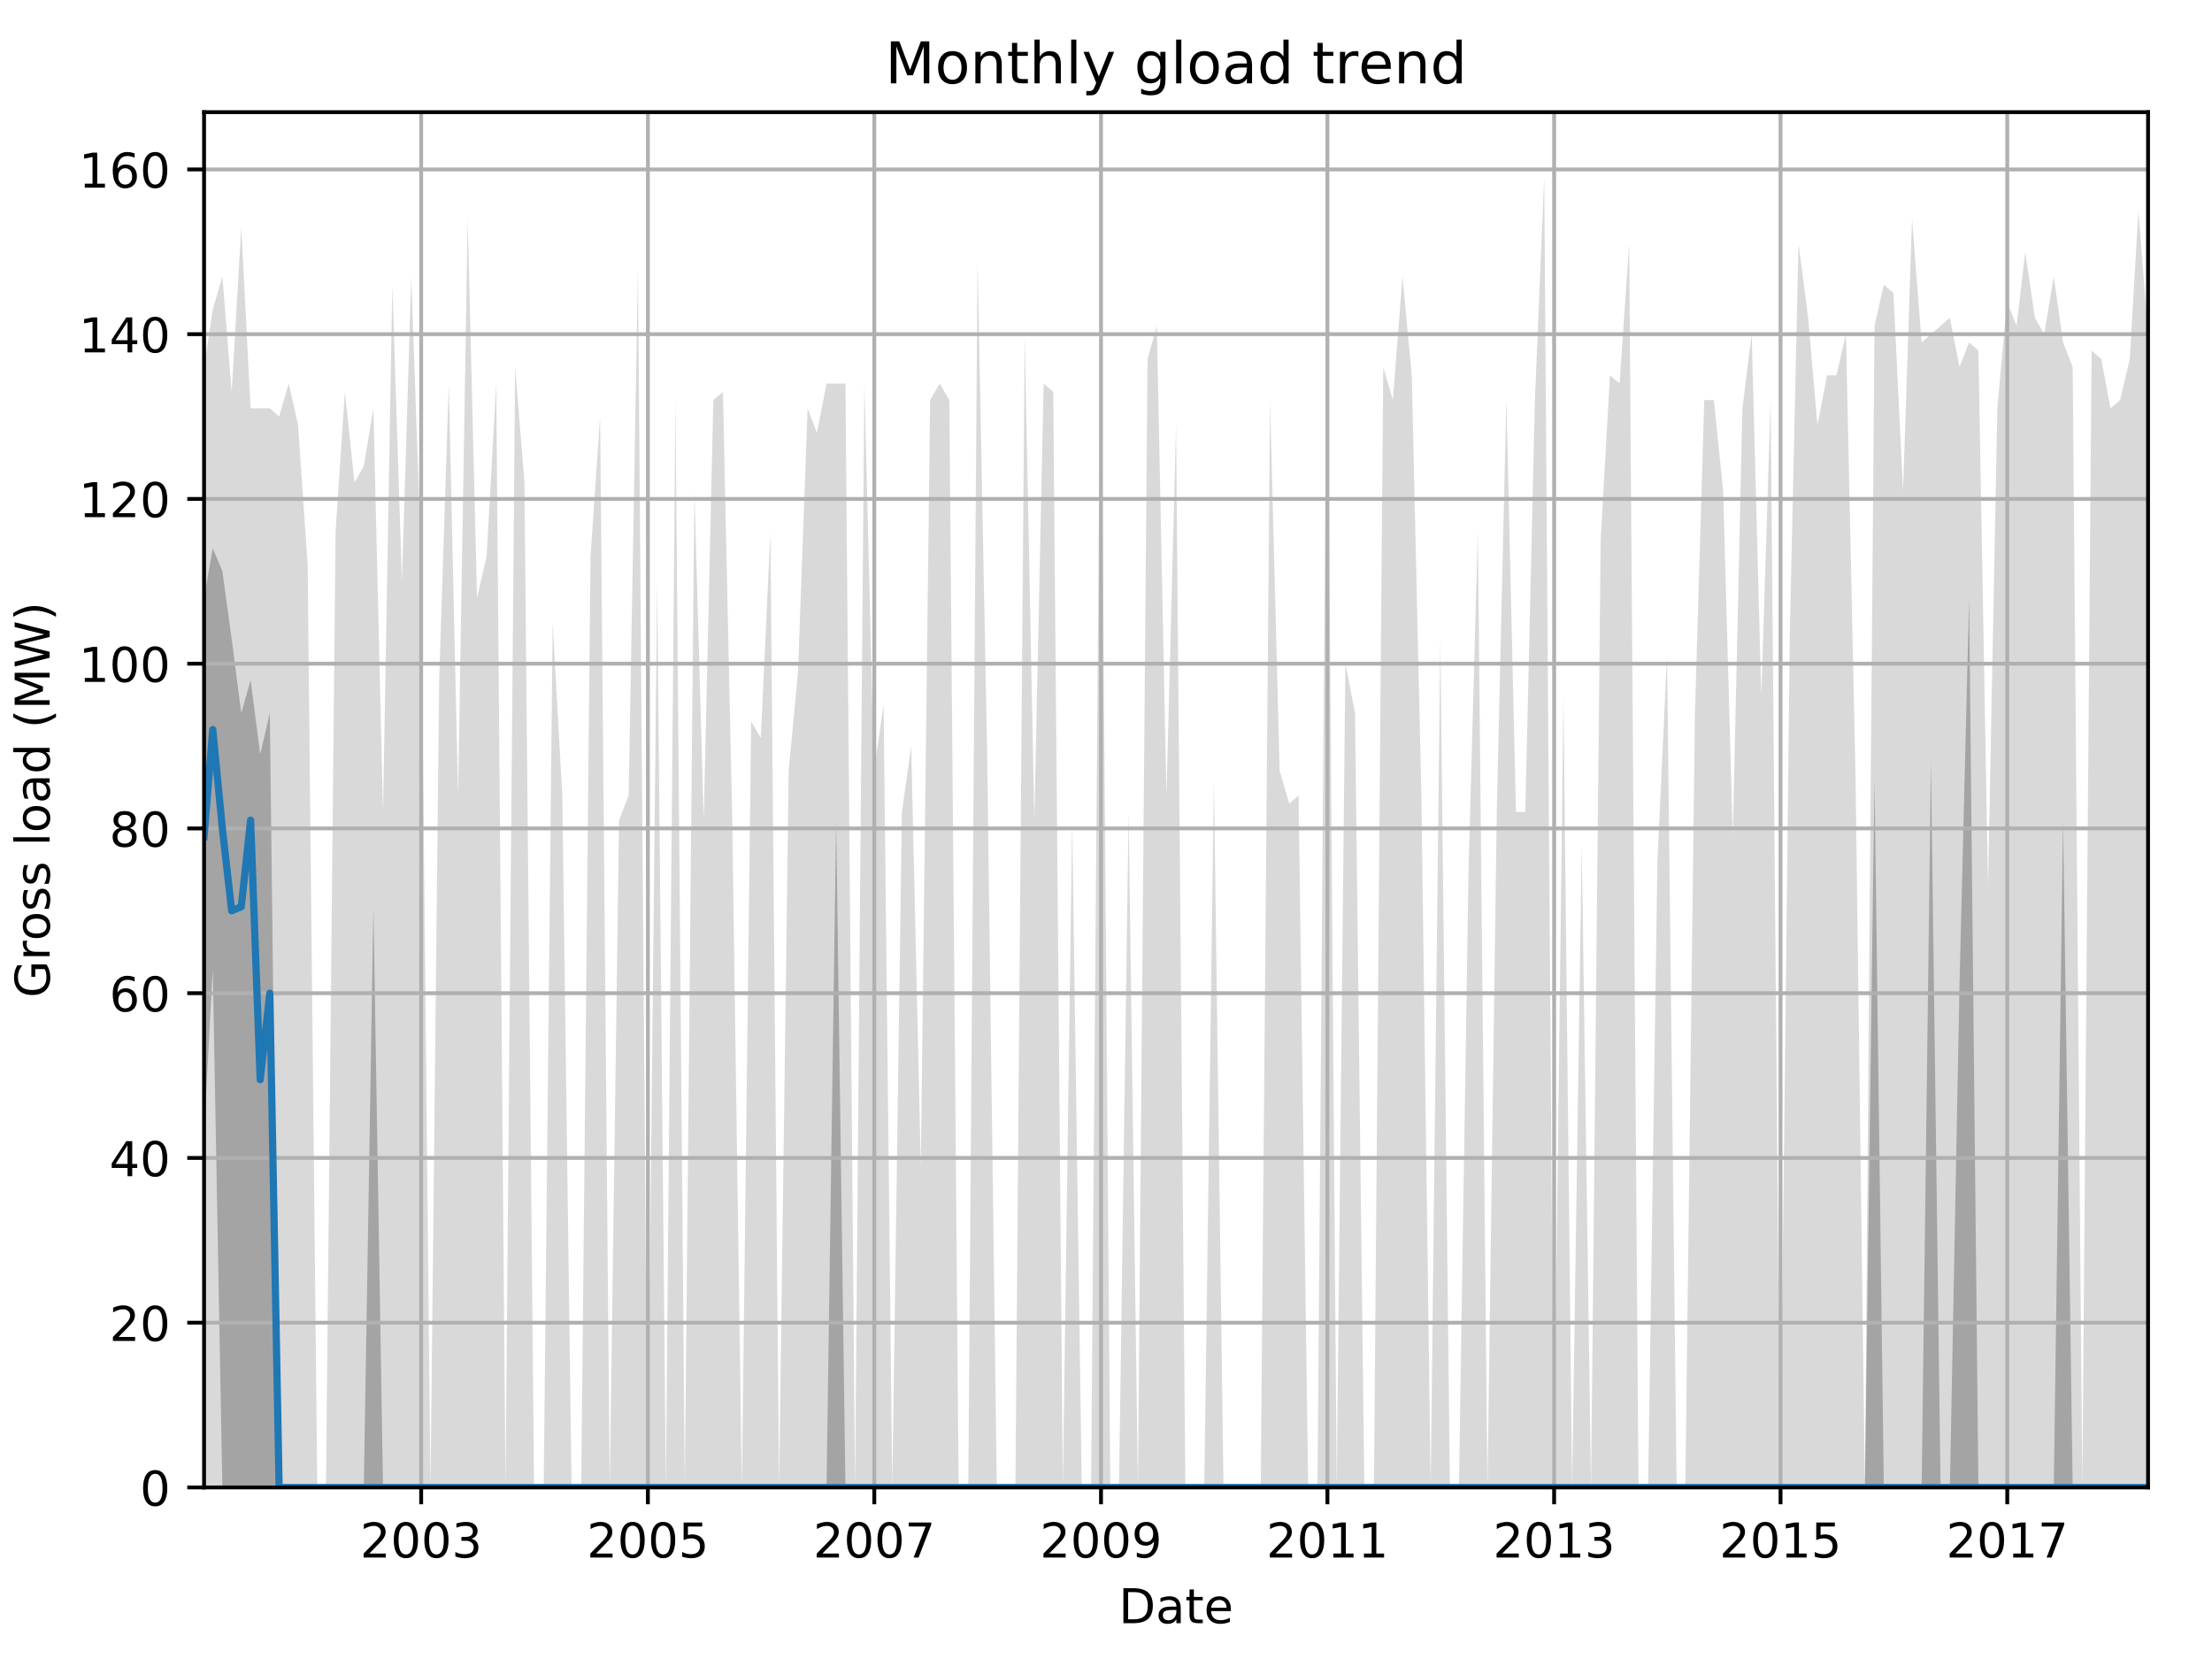 <?xml version="1.0" encoding="utf-8" standalone="no"?>
<!DOCTYPE svg PUBLIC "-//W3C//DTD SVG 1.1//EN"
  "http://www.w3.org/Graphics/SVG/1.1/DTD/svg11.dtd">
<!-- Created with matplotlib (http://matplotlib.org/) -->
<svg height="345.6pt" version="1.1" viewBox="0 0 460.8 345.6" width="460.8pt" xmlns="http://www.w3.org/2000/svg" xmlns:xlink="http://www.w3.org/1999/xlink">
 <defs>
  <style type="text/css">
*{stroke-linecap:butt;stroke-linejoin:round;}
  </style>
 </defs>
 <g id="figure_1">
  <g id="patch_1">
   <path d="M 0 345.6 
L 460.8 345.6 
L 460.8 0 
L 0 0 
z
" style="fill:none;"/>
  </g>
  <g id="axes_1">
   <g id="patch_2">
    <path d="M 42.511 309.863 
L 447.48 309.863 
L 447.48 23.365 
L 42.511 23.365 
z
" style="fill:none;"/>
   </g>
   <g id="PolyCollection_1">
    <path clip-path="url(#p5b1257c833)" d="M 42.511 76.478 
L 42.511 309.863 
L 44.32 309.863 
L 46.323 309.863 
L 48.261 309.863 
L 50.264 309.863 
L 52.203 309.863 
L 54.205 309.863 
L 56.208 309.863 
L 58.147 309.863 
L 60.149 309.863 
L 62.088 309.863 
L 64.091 309.863 
L 66.094 309.863 
L 67.903 309.863 
L 69.905 309.863 
L 71.844 309.863 
L 73.847 309.863 
L 75.785 309.863 
L 77.788 309.863 
L 79.791 309.863 
L 81.729 309.863 
L 83.732 309.863 
L 85.67 309.863 
L 87.673 309.863 
L 89.676 309.863 
L 91.485 309.863 
L 93.488 309.863 
L 95.426 309.863 
L 97.429 309.863 
L 99.367 309.863 
L 101.37 309.863 
L 103.373 309.863 
L 105.311 309.863 
L 107.314 309.863 
L 109.252 309.863 
L 111.255 309.863 
L 113.258 309.863 
L 115.132 309.863 
L 117.135 309.863 
L 119.073 309.863 
L 121.076 309.863 
L 123.014 309.863 
L 125.017 309.863 
L 127.02 309.863 
L 128.958 309.863 
L 130.961 309.863 
L 132.899 309.863 
L 134.902 309.863 
L 136.905 309.863 
L 138.714 309.863 
L 140.717 309.863 
L 142.655 309.863 
L 144.658 309.863 
L 146.596 309.863 
L 148.599 309.863 
L 150.602 309.863 
L 152.54 309.863 
L 154.543 309.863 
L 156.481 309.863 
L 158.484 309.863 
L 160.487 309.863 
L 162.296 309.863 
L 164.299 309.863 
L 166.237 309.863 
L 168.24 309.863 
L 170.178 309.863 
L 172.181 309.863 
L 174.184 309.863 
L 176.123 309.863 
L 178.125 309.863 
L 180.064 309.863 
L 182.067 309.863 
L 184.069 309.863 
L 185.878 309.863 
L 187.881 309.863 
L 189.82 309.863 
L 191.822 309.863 
L 193.761 309.863 
L 195.764 309.863 
L 197.767 309.863 
L 199.705 309.863 
L 201.708 309.863 
L 203.646 309.863 
L 205.649 309.863 
L 207.652 309.863 
L 209.525 309.863 
L 211.528 309.863 
L 213.466 309.863 
L 215.469 309.863 
L 217.408 309.863 
L 219.41 309.863 
L 221.413 309.863 
L 223.352 309.863 
L 225.355 309.863 
L 227.293 309.863 
L 229.296 309.863 
L 231.299 309.863 
L 233.108 309.863 
L 235.11 309.863 
L 237.049 309.863 
L 239.052 309.863 
L 240.99 309.863 
L 242.993 309.863 
L 244.996 309.863 
L 246.934 309.863 
L 248.937 309.863 
L 250.875 309.863 
L 252.878 309.863 
L 254.881 309.863 
L 256.69 309.863 
L 258.693 309.863 
L 260.631 309.863 
L 262.634 309.863 
L 264.572 309.863 
L 266.575 309.863 
L 268.578 309.863 
L 270.516 309.863 
L 272.519 309.863 
L 274.457 309.863 
L 276.46 309.863 
L 278.463 309.863 
L 280.272 309.863 
L 282.275 309.863 
L 284.213 309.863 
L 286.216 309.863 
L 288.154 309.863 
L 290.157 309.863 
L 292.16 309.863 
L 294.098 309.863 
L 296.101 309.863 
L 298.04 309.863 
L 300.042 309.863 
L 302.045 309.863 
L 303.919 309.863 
L 305.922 309.863 
L 307.86 309.863 
L 309.863 309.863 
L 311.801 309.863 
L 313.804 309.863 
L 315.807 309.863 
L 317.745 309.863 
L 319.748 309.863 
L 321.686 309.863 
L 323.689 309.863 
L 325.692 309.863 
L 327.501 309.863 
L 329.504 309.863 
L 331.442 309.863 
L 333.445 309.863 
L 335.384 309.863 
L 337.386 309.863 
L 339.389 309.863 
L 341.328 309.863 
L 343.33 309.863 
L 345.269 309.863 
L 347.272 309.863 
L 349.274 309.863 
L 351.083 309.863 
L 353.086 309.863 
L 355.025 309.863 
L 357.028 309.863 
L 358.966 309.863 
L 360.969 309.863 
L 362.972 309.863 
L 364.91 309.863 
L 366.913 309.863 
L 368.851 309.863 
L 370.854 309.863 
L 372.857 309.863 
L 374.666 309.863 
L 376.669 309.863 
L 378.607 309.863 
L 380.61 309.863 
L 382.548 309.863 
L 384.551 309.863 
L 386.554 309.863 
L 388.492 309.863 
L 390.495 309.863 
L 392.433 309.863 
L 394.436 309.863 
L 396.439 309.863 
L 398.313 309.863 
L 400.315 309.863 
L 402.254 309.863 
L 404.257 309.863 
L 406.195 309.863 
L 408.198 309.863 
L 410.201 309.863 
L 412.139 309.863 
L 414.142 309.863 
L 416.08 309.863 
L 418.083 309.863 
L 420.086 309.863 
L 421.895 309.863 
L 423.898 309.863 
L 425.836 309.863 
L 427.839 309.863 
L 429.777 309.863 
L 431.78 309.863 
L 433.783 309.863 
L 435.721 309.863 
L 437.724 309.863 
L 439.662 309.863 
L 441.665 309.863 
L 443.668 309.863 
L 445.477 309.863 
L 447.48 309.863 
L 447.48 69.613 
L 447.48 69.613 
L 445.477 43.872 
L 443.668 74.761 
L 441.665 83.342 
L 439.662 85.058 
L 437.724 74.761 
L 435.721 73.045 
L 433.783 309.863 
L 431.78 76.478 
L 429.777 71.329 
L 427.839 57.601 
L 425.836 69.613 
L 423.898 66.181 
L 421.895 52.452 
L 420.086 67.897 
L 418.083 62.749 
L 416.08 85.058 
L 414.142 184.59 
L 412.139 73.045 
L 410.201 71.329 
L 408.198 76.478 
L 406.195 66.181 
L 404.257 67.897 
L 402.254 69.613 
L 400.315 71.329 
L 398.313 45.588 
L 396.439 102.219 
L 394.436 61.033 
L 392.433 59.317 
L 390.495 67.897 
L 388.492 309.863 
L 386.554 162.281 
L 384.551 69.613 
L 382.548 78.194 
L 380.61 78.194 
L 378.607 88.49 
L 376.669 66.181 
L 374.666 50.736 
L 372.857 131.392 
L 370.854 309.863 
L 368.851 83.342 
L 366.913 145.12 
L 364.91 69.613 
L 362.972 85.058 
L 360.969 174.294 
L 358.966 102.219 
L 357.028 83.342 
L 355.025 83.342 
L 353.086 148.553 
L 351.083 309.863 
L 349.274 309.863 
L 347.272 136.54 
L 345.269 179.442 
L 343.33 309.863 
L 341.328 309.863 
L 339.389 50.736 
L 337.386 79.91 
L 335.384 78.194 
L 333.445 112.515 
L 331.442 309.863 
L 329.504 176.01 
L 327.501 309.863 
L 325.692 145.12 
L 323.689 309.863 
L 321.686 37.008 
L 319.748 83.342 
L 317.745 169.145 
L 315.807 169.145 
L 313.804 83.342 
L 311.801 169.145 
L 309.863 309.863 
L 307.86 110.799 
L 305.922 181.158 
L 303.919 309.863 
L 302.045 309.863 
L 300.042 133.108 
L 298.04 309.863 
L 296.101 165.713 
L 294.098 78.194 
L 292.16 57.601 
L 290.157 83.342 
L 288.154 76.478 
L 286.216 309.863 
L 284.213 309.863 
L 282.275 148.553 
L 280.272 138.256 
L 278.463 309.863 
L 276.46 57.601 
L 274.457 309.863 
L 272.519 309.863 
L 270.516 165.713 
L 268.578 167.429 
L 266.575 160.565 
L 264.572 83.342 
L 262.634 309.863 
L 260.631 309.863 
L 258.693 309.863 
L 256.69 309.863 
L 254.881 309.863 
L 252.878 162.281 
L 250.875 309.863 
L 248.937 309.863 
L 246.934 309.863 
L 244.996 88.49 
L 242.993 165.713 
L 240.99 67.897 
L 239.052 74.761 
L 237.049 309.863 
L 235.11 169.145 
L 233.108 309.863 
L 231.299 309.863 
L 229.296 61.033 
L 227.293 309.863 
L 225.355 309.863 
L 223.352 170.862 
L 221.413 309.863 
L 219.41 81.626 
L 217.408 79.91 
L 215.469 170.862 
L 213.466 69.613 
L 211.528 309.863 
L 209.525 309.863 
L 207.652 309.863 
L 205.649 157.133 
L 203.646 54.169 
L 201.708 309.863 
L 199.705 309.863 
L 197.767 83.342 
L 195.764 79.91 
L 193.761 83.342 
L 191.822 242.937 
L 189.82 155.417 
L 187.881 169.145 
L 185.878 309.863 
L 184.069 146.837 
L 182.067 160.565 
L 180.064 79.91 
L 178.125 309.863 
L 176.123 79.91 
L 174.184 79.91 
L 172.181 79.91 
L 170.178 90.206 
L 168.24 85.058 
L 166.237 139.972 
L 164.299 160.565 
L 162.296 309.863 
L 160.487 110.799 
L 158.484 153.701 
L 156.481 150.269 
L 154.543 309.863 
L 152.54 170.862 
L 150.602 81.626 
L 148.599 83.342 
L 146.596 170.862 
L 144.658 102.219 
L 142.655 309.863 
L 140.717 83.342 
L 138.714 309.863 
L 136.905 121.095 
L 134.902 309.863 
L 132.899 55.885 
L 130.961 165.713 
L 128.958 170.862 
L 127.02 309.863 
L 125.017 86.774 
L 123.014 115.947 
L 121.076 309.863 
L 119.073 309.863 
L 117.135 165.713 
L 115.132 129.676 
L 113.258 309.863 
L 111.255 309.863 
L 109.252 100.503 
L 107.314 76.478 
L 105.311 309.863 
L 103.373 79.91 
L 101.37 115.947 
L 99.367 124.528 
L 97.429 45.588 
L 95.426 165.713 
L 93.488 79.91 
L 91.485 141.688 
L 89.676 309.863 
L 87.673 114.231 
L 85.67 57.601 
L 83.732 121.095 
L 81.729 59.317 
L 79.791 169.145 
L 77.788 85.058 
L 75.785 97.07 
L 73.847 100.503 
L 71.844 81.626 
L 69.905 110.799 
L 67.903 309.863 
L 66.094 309.863 
L 64.091 117.663 
L 62.088 88.49 
L 60.149 79.91 
L 58.147 86.774 
L 56.208 85.058 
L 54.205 85.058 
L 52.203 85.058 
L 50.264 47.304 
L 48.261 81.626 
L 46.323 57.601 
L 44.32 64.465 
L 42.511 76.478 
z
" style="fill:#808080;fill-opacity:0.3;"/>
   </g>
   <g id="PolyCollection_2">
    <path clip-path="url(#p5b1257c833)" d="M 42.511 124.528 
L 42.511 236.072 
L 44.32 201.751 
L 46.323 309.863 
L 48.261 309.863 
L 50.264 309.863 
L 52.203 309.863 
L 54.205 309.863 
L 56.208 309.863 
L 58.147 309.863 
L 60.149 309.863 
L 62.088 309.863 
L 64.091 309.863 
L 66.094 309.863 
L 67.903 309.863 
L 69.905 309.863 
L 71.844 309.863 
L 73.847 309.863 
L 75.785 309.863 
L 77.788 309.863 
L 79.791 309.863 
L 81.729 309.863 
L 83.732 309.863 
L 85.67 309.863 
L 87.673 309.863 
L 89.676 309.863 
L 91.485 309.863 
L 93.488 309.863 
L 95.426 309.863 
L 97.429 309.863 
L 99.367 309.863 
L 101.37 309.863 
L 103.373 309.863 
L 105.311 309.863 
L 107.314 309.863 
L 109.252 309.863 
L 111.255 309.863 
L 113.258 309.863 
L 115.132 309.863 
L 117.135 309.863 
L 119.073 309.863 
L 121.076 309.863 
L 123.014 309.863 
L 125.017 309.863 
L 127.02 309.863 
L 128.958 309.863 
L 130.961 309.863 
L 132.899 309.863 
L 134.902 309.863 
L 136.905 309.863 
L 138.714 309.863 
L 140.717 309.863 
L 142.655 309.863 
L 144.658 309.863 
L 146.596 309.863 
L 148.599 309.863 
L 150.602 309.863 
L 152.54 309.863 
L 154.543 309.863 
L 156.481 309.863 
L 158.484 309.863 
L 160.487 309.863 
L 162.296 309.863 
L 164.299 309.863 
L 166.237 309.863 
L 168.24 309.863 
L 170.178 309.863 
L 172.181 309.863 
L 174.184 309.863 
L 176.123 309.863 
L 178.125 309.863 
L 180.064 309.863 
L 182.067 309.863 
L 184.069 309.863 
L 185.878 309.863 
L 187.881 309.863 
L 189.82 309.863 
L 191.822 309.863 
L 193.761 309.863 
L 195.764 309.863 
L 197.767 309.863 
L 199.705 309.863 
L 201.708 309.863 
L 203.646 309.863 
L 205.649 309.863 
L 207.652 309.863 
L 209.525 309.863 
L 211.528 309.863 
L 213.466 309.863 
L 215.469 309.863 
L 217.408 309.863 
L 219.41 309.863 
L 221.413 309.863 
L 223.352 309.863 
L 225.355 309.863 
L 227.293 309.863 
L 229.296 309.863 
L 231.299 309.863 
L 233.108 309.863 
L 235.11 309.863 
L 237.049 309.863 
L 239.052 309.863 
L 240.99 309.863 
L 242.993 309.863 
L 244.996 309.863 
L 246.934 309.863 
L 248.937 309.863 
L 250.875 309.863 
L 252.878 309.863 
L 254.881 309.863 
L 256.69 309.863 
L 258.693 309.863 
L 260.631 309.863 
L 262.634 309.863 
L 264.572 309.863 
L 266.575 309.863 
L 268.578 309.863 
L 270.516 309.863 
L 272.519 309.863 
L 274.457 309.863 
L 276.46 309.863 
L 278.463 309.863 
L 280.272 309.863 
L 282.275 309.863 
L 284.213 309.863 
L 286.216 309.863 
L 288.154 309.863 
L 290.157 309.863 
L 292.16 309.863 
L 294.098 309.863 
L 296.101 309.863 
L 298.04 309.863 
L 300.042 309.863 
L 302.045 309.863 
L 303.919 309.863 
L 305.922 309.863 
L 307.86 309.863 
L 309.863 309.863 
L 311.801 309.863 
L 313.804 309.863 
L 315.807 309.863 
L 317.745 309.863 
L 319.748 309.863 
L 321.686 309.863 
L 323.689 309.863 
L 325.692 309.863 
L 327.501 309.863 
L 329.504 309.863 
L 331.442 309.863 
L 333.445 309.863 
L 335.384 309.863 
L 337.386 309.863 
L 339.389 309.863 
L 341.328 309.863 
L 343.33 309.863 
L 345.269 309.863 
L 347.272 309.863 
L 349.274 309.863 
L 351.083 309.863 
L 353.086 309.863 
L 355.025 309.863 
L 357.028 309.863 
L 358.966 309.863 
L 360.969 309.863 
L 362.972 309.863 
L 364.91 309.863 
L 366.913 309.863 
L 368.851 309.863 
L 370.854 309.863 
L 372.857 309.863 
L 374.666 309.863 
L 376.669 309.863 
L 378.607 309.863 
L 380.61 309.863 
L 382.548 309.863 
L 384.551 309.863 
L 386.554 309.863 
L 388.492 309.863 
L 390.495 309.863 
L 392.433 309.863 
L 394.436 309.863 
L 396.439 309.863 
L 398.313 309.863 
L 400.315 309.863 
L 402.254 309.863 
L 404.257 309.863 
L 406.195 309.863 
L 408.198 309.863 
L 410.201 309.863 
L 412.139 309.863 
L 414.142 309.863 
L 416.08 309.863 
L 418.083 309.863 
L 420.086 309.863 
L 421.895 309.863 
L 423.898 309.863 
L 425.836 309.863 
L 427.839 309.863 
L 429.777 309.863 
L 431.78 309.863 
L 433.783 309.863 
L 435.721 309.863 
L 437.724 309.863 
L 439.662 309.863 
L 441.665 309.863 
L 443.668 309.863 
L 445.477 309.863 
L 447.48 309.863 
L 447.48 309.434 
L 447.48 309.434 
L 445.477 309.863 
L 443.668 309.863 
L 441.665 309.863 
L 439.662 309.863 
L 437.724 309.863 
L 435.721 309.863 
L 433.783 309.863 
L 431.78 309.863 
L 429.777 170.862 
L 427.839 309.863 
L 425.836 309.863 
L 423.898 309.863 
L 421.895 309.863 
L 420.086 309.863 
L 418.083 309.863 
L 416.08 309.863 
L 414.142 309.863 
L 412.139 309.863 
L 410.201 124.528 
L 408.198 205.183 
L 406.195 309.863 
L 404.257 309.863 
L 402.254 158.42 
L 400.315 309.863 
L 398.313 309.863 
L 396.439 309.863 
L 394.436 309.863 
L 392.433 309.863 
L 390.495 162.281 
L 388.492 309.863 
L 386.554 309.863 
L 384.551 309.863 
L 382.548 309.863 
L 380.61 309.863 
L 378.607 309.863 
L 376.669 309.863 
L 374.666 309.863 
L 372.857 309.863 
L 370.854 309.863 
L 368.851 309.863 
L 366.913 309.863 
L 364.91 309.863 
L 362.972 309.863 
L 360.969 309.863 
L 358.966 309.863 
L 357.028 309.863 
L 355.025 309.863 
L 353.086 309.863 
L 351.083 309.863 
L 349.274 309.863 
L 347.272 309.863 
L 345.269 309.863 
L 343.33 309.863 
L 341.328 309.863 
L 339.389 309.863 
L 337.386 309.863 
L 335.384 309.863 
L 333.445 309.863 
L 331.442 309.863 
L 329.504 309.863 
L 327.501 309.863 
L 325.692 309.863 
L 323.689 309.863 
L 321.686 309.863 
L 319.748 309.863 
L 317.745 309.863 
L 315.807 309.863 
L 313.804 309.863 
L 311.801 309.863 
L 309.863 309.863 
L 307.86 309.863 
L 305.922 309.863 
L 303.919 309.863 
L 302.045 309.863 
L 300.042 309.863 
L 298.04 309.863 
L 296.101 309.863 
L 294.098 309.863 
L 292.16 309.863 
L 290.157 309.863 
L 288.154 309.863 
L 286.216 309.863 
L 284.213 309.863 
L 282.275 309.863 
L 280.272 309.863 
L 278.463 309.863 
L 276.46 309.863 
L 274.457 309.863 
L 272.519 309.863 
L 270.516 309.863 
L 268.578 309.863 
L 266.575 309.863 
L 264.572 309.863 
L 262.634 309.863 
L 260.631 309.863 
L 258.693 309.863 
L 256.69 309.863 
L 254.881 309.863 
L 252.878 309.863 
L 250.875 309.863 
L 248.937 309.863 
L 246.934 309.863 
L 244.996 309.863 
L 242.993 309.863 
L 240.99 309.863 
L 239.052 309.863 
L 237.049 309.863 
L 235.11 309.863 
L 233.108 309.863 
L 231.299 309.863 
L 229.296 309.863 
L 227.293 309.863 
L 225.355 309.863 
L 223.352 309.863 
L 221.413 309.863 
L 219.41 309.863 
L 217.408 309.863 
L 215.469 309.863 
L 213.466 309.863 
L 211.528 309.863 
L 209.525 309.863 
L 207.652 309.863 
L 205.649 309.863 
L 203.646 309.863 
L 201.708 309.863 
L 199.705 309.863 
L 197.767 309.863 
L 195.764 309.863 
L 193.761 309.863 
L 191.822 309.863 
L 189.82 309.863 
L 187.881 309.863 
L 185.878 309.863 
L 184.069 309.863 
L 182.067 309.863 
L 180.064 309.863 
L 178.125 309.863 
L 176.123 309.863 
L 174.184 170.862 
L 172.181 309.863 
L 170.178 309.863 
L 168.24 309.863 
L 166.237 309.863 
L 164.299 309.863 
L 162.296 309.863 
L 160.487 309.863 
L 158.484 309.863 
L 156.481 309.863 
L 154.543 309.863 
L 152.54 309.863 
L 150.602 309.863 
L 148.599 309.863 
L 146.596 309.863 
L 144.658 309.863 
L 142.655 309.863 
L 140.717 309.863 
L 138.714 309.863 
L 136.905 309.863 
L 134.902 309.863 
L 132.899 309.863 
L 130.961 309.863 
L 128.958 309.863 
L 127.02 309.863 
L 125.017 309.863 
L 123.014 309.863 
L 121.076 309.863 
L 119.073 309.863 
L 117.135 309.863 
L 115.132 309.863 
L 113.258 309.863 
L 111.255 309.863 
L 109.252 309.863 
L 107.314 309.863 
L 105.311 309.863 
L 103.373 309.863 
L 101.37 309.863 
L 99.367 309.863 
L 97.429 309.863 
L 95.426 309.863 
L 93.488 309.863 
L 91.485 309.863 
L 89.676 309.863 
L 87.673 309.863 
L 85.67 309.863 
L 83.732 309.863 
L 81.729 309.863 
L 79.791 309.863 
L 77.788 188.88 
L 75.785 309.863 
L 73.847 309.863 
L 71.844 309.863 
L 69.905 309.863 
L 67.903 309.863 
L 66.094 309.863 
L 64.091 309.863 
L 62.088 309.863 
L 60.149 309.863 
L 58.147 309.863 
L 56.208 148.553 
L 54.205 157.133 
L 52.203 141.688 
L 50.264 148.553 
L 48.261 133.108 
L 46.323 118.95 
L 44.32 114.231 
L 42.511 124.528 
z
" style="fill:#808080;fill-opacity:0.6;"/>
   </g>
   <g id="matplotlib.axis_1">
    <g id="xtick_1">
     <g id="line2d_1">
      <path clip-path="url(#p5b1257c833)" d="M 87.737 309.863 
L 87.737 23.365 
" style="fill:none;stroke:#b0b0b0;stroke-linecap:square;stroke-width:0.8;"/>
     </g>
     <g id="line2d_2">
      <defs>
       <path d="M 0 0 
L 0 3.5 
" id="m1834bd697e" style="stroke:#000000;stroke-width:0.8;"/>
      </defs>
      <g>
       <use style="stroke:#000000;stroke-width:0.8;" x="87.737" xlink:href="#m1834bd697e" y="309.863"/>
      </g>
     </g>
     <g id="text_1">
      <!-- 2003 -->
      <defs>
       <path d="M 19.188 8.297 
L 53.609 8.297 
L 53.609 0 
L 7.328 0 
L 7.328 8.297 
Q 12.938 14.109 22.625 23.891 
Q 32.328 33.688 34.812 36.531 
Q 39.547 41.844 41.422 45.531 
Q 43.312 49.219 43.312 52.781 
Q 43.312 58.594 39.234 62.25 
Q 35.156 65.922 28.609 65.922 
Q 23.969 65.922 18.812 64.312 
Q 13.672 62.703 7.812 59.422 
L 7.812 69.391 
Q 13.766 71.781 18.938 73 
Q 24.125 74.219 28.422 74.219 
Q 39.75 74.219 46.484 68.547 
Q 53.219 62.891 53.219 53.422 
Q 53.219 48.922 51.531 44.891 
Q 49.859 40.875 45.406 35.406 
Q 44.188 33.984 37.641 27.219 
Q 31.109 20.453 19.188 8.297 
z
" id="DejaVuSans-32"/>
       <path d="M 31.781 66.406 
Q 24.172 66.406 20.328 58.906 
Q 16.5 51.422 16.5 36.375 
Q 16.5 21.391 20.328 13.891 
Q 24.172 6.391 31.781 6.391 
Q 39.453 6.391 43.281 13.891 
Q 47.125 21.391 47.125 36.375 
Q 47.125 51.422 43.281 58.906 
Q 39.453 66.406 31.781 66.406 
z
M 31.781 74.219 
Q 44.047 74.219 50.516 64.516 
Q 56.984 54.828 56.984 36.375 
Q 56.984 17.969 50.516 8.266 
Q 44.047 -1.422 31.781 -1.422 
Q 19.531 -1.422 13.062 8.266 
Q 6.594 17.969 6.594 36.375 
Q 6.594 54.828 13.062 64.516 
Q 19.531 74.219 31.781 74.219 
z
" id="DejaVuSans-30"/>
       <path d="M 40.578 39.312 
Q 47.656 37.797 51.625 33 
Q 55.609 28.219 55.609 21.188 
Q 55.609 10.406 48.188 4.484 
Q 40.766 -1.422 27.094 -1.422 
Q 22.516 -1.422 17.656 -0.516 
Q 12.797 0.391 7.625 2.203 
L 7.625 11.719 
Q 11.719 9.328 16.594 8.109 
Q 21.484 6.891 26.812 6.891 
Q 36.078 6.891 40.938 10.547 
Q 45.797 14.203 45.797 21.188 
Q 45.797 27.641 41.281 31.266 
Q 36.766 34.906 28.719 34.906 
L 20.219 34.906 
L 20.219 43.016 
L 29.109 43.016 
Q 36.375 43.016 40.234 45.922 
Q 44.094 48.828 44.094 54.297 
Q 44.094 59.906 40.109 62.906 
Q 36.141 65.922 28.719 65.922 
Q 24.656 65.922 20.016 65.031 
Q 15.375 64.156 9.812 62.312 
L 9.812 71.094 
Q 15.438 72.656 20.344 73.438 
Q 25.25 74.219 29.594 74.219 
Q 40.828 74.219 47.359 69.109 
Q 53.906 64.016 53.906 55.328 
Q 53.906 49.266 50.438 45.094 
Q 46.969 40.922 40.578 39.312 
z
" id="DejaVuSans-33"/>
      </defs>
      <g transform="translate(75.012 324.462)scale(0.1 -0.1)">
       <use xlink:href="#DejaVuSans-32"/>
       <use x="63.623" xlink:href="#DejaVuSans-30"/>
       <use x="127.246" xlink:href="#DejaVuSans-30"/>
       <use x="190.869" xlink:href="#DejaVuSans-33"/>
      </g>
     </g>
    </g>
    <g id="xtick_2">
     <g id="line2d_3">
      <path clip-path="url(#p5b1257c833)" d="M 134.967 309.863 
L 134.967 23.365 
" style="fill:none;stroke:#b0b0b0;stroke-linecap:square;stroke-width:0.8;"/>
     </g>
     <g id="line2d_4">
      <g>
       <use style="stroke:#000000;stroke-width:0.8;" x="134.967" xlink:href="#m1834bd697e" y="309.863"/>
      </g>
     </g>
     <g id="text_2">
      <!-- 2005 -->
      <defs>
       <path d="M 10.797 72.906 
L 49.516 72.906 
L 49.516 64.594 
L 19.828 64.594 
L 19.828 46.734 
Q 21.969 47.469 24.109 47.828 
Q 26.266 48.188 28.422 48.188 
Q 40.625 48.188 47.75 41.5 
Q 54.891 34.812 54.891 23.391 
Q 54.891 11.625 47.562 5.094 
Q 40.234 -1.422 26.906 -1.422 
Q 22.312 -1.422 17.547 -0.641 
Q 12.797 0.141 7.719 1.703 
L 7.719 11.625 
Q 12.109 9.234 16.797 8.062 
Q 21.484 6.891 26.703 6.891 
Q 35.156 6.891 40.078 11.328 
Q 45.016 15.766 45.016 23.391 
Q 45.016 31 40.078 35.438 
Q 35.156 39.891 26.703 39.891 
Q 22.75 39.891 18.812 39.016 
Q 14.891 38.141 10.797 36.281 
z
" id="DejaVuSans-35"/>
      </defs>
      <g transform="translate(122.242 324.462)scale(0.1 -0.1)">
       <use xlink:href="#DejaVuSans-32"/>
       <use x="63.623" xlink:href="#DejaVuSans-30"/>
       <use x="127.246" xlink:href="#DejaVuSans-30"/>
       <use x="190.869" xlink:href="#DejaVuSans-35"/>
      </g>
     </g>
    </g>
    <g id="xtick_3">
     <g id="line2d_5">
      <path clip-path="url(#p5b1257c833)" d="M 182.131 309.863 
L 182.131 23.365 
" style="fill:none;stroke:#b0b0b0;stroke-linecap:square;stroke-width:0.8;"/>
     </g>
     <g id="line2d_6">
      <g>
       <use style="stroke:#000000;stroke-width:0.8;" x="182.131" xlink:href="#m1834bd697e" y="309.863"/>
      </g>
     </g>
     <g id="text_3">
      <!-- 2007 -->
      <defs>
       <path d="M 8.203 72.906 
L 55.078 72.906 
L 55.078 68.703 
L 28.609 0 
L 18.312 0 
L 43.219 64.594 
L 8.203 64.594 
z
" id="DejaVuSans-37"/>
      </defs>
      <g transform="translate(169.406 324.462)scale(0.1 -0.1)">
       <use xlink:href="#DejaVuSans-32"/>
       <use x="63.623" xlink:href="#DejaVuSans-30"/>
       <use x="127.246" xlink:href="#DejaVuSans-30"/>
       <use x="190.869" xlink:href="#DejaVuSans-37"/>
      </g>
     </g>
    </g>
    <g id="xtick_4">
     <g id="line2d_7">
      <path clip-path="url(#p5b1257c833)" d="M 229.36 309.863 
L 229.36 23.365 
" style="fill:none;stroke:#b0b0b0;stroke-linecap:square;stroke-width:0.8;"/>
     </g>
     <g id="line2d_8">
      <g>
       <use style="stroke:#000000;stroke-width:0.8;" x="229.36" xlink:href="#m1834bd697e" y="309.863"/>
      </g>
     </g>
     <g id="text_4">
      <!-- 2009 -->
      <defs>
       <path d="M 10.984 1.516 
L 10.984 10.5 
Q 14.703 8.734 18.5 7.812 
Q 22.312 6.891 25.984 6.891 
Q 35.75 6.891 40.891 13.453 
Q 46.047 20.016 46.781 33.406 
Q 43.953 29.203 39.594 26.953 
Q 35.25 24.703 29.984 24.703 
Q 19.047 24.703 12.672 31.312 
Q 6.297 37.938 6.297 49.422 
Q 6.297 60.641 12.938 67.422 
Q 19.578 74.219 30.609 74.219 
Q 43.266 74.219 49.922 64.516 
Q 56.594 54.828 56.594 36.375 
Q 56.594 19.141 48.406 8.859 
Q 40.234 -1.422 26.422 -1.422 
Q 22.703 -1.422 18.891 -0.688 
Q 15.094 0.047 10.984 1.516 
z
M 30.609 32.422 
Q 37.25 32.422 41.125 36.953 
Q 45.016 41.5 45.016 49.422 
Q 45.016 57.281 41.125 61.844 
Q 37.25 66.406 30.609 66.406 
Q 23.969 66.406 20.094 61.844 
Q 16.219 57.281 16.219 49.422 
Q 16.219 41.5 20.094 36.953 
Q 23.969 32.422 30.609 32.422 
z
" id="DejaVuSans-39"/>
      </defs>
      <g transform="translate(216.635 324.462)scale(0.1 -0.1)">
       <use xlink:href="#DejaVuSans-32"/>
       <use x="63.623" xlink:href="#DejaVuSans-30"/>
       <use x="127.246" xlink:href="#DejaVuSans-30"/>
       <use x="190.869" xlink:href="#DejaVuSans-39"/>
      </g>
     </g>
    </g>
    <g id="xtick_5">
     <g id="line2d_9">
      <path clip-path="url(#p5b1257c833)" d="M 276.525 309.863 
L 276.525 23.365 
" style="fill:none;stroke:#b0b0b0;stroke-linecap:square;stroke-width:0.8;"/>
     </g>
     <g id="line2d_10">
      <g>
       <use style="stroke:#000000;stroke-width:0.8;" x="276.525" xlink:href="#m1834bd697e" y="309.863"/>
      </g>
     </g>
     <g id="text_5">
      <!-- 2011 -->
      <defs>
       <path d="M 12.406 8.297 
L 28.516 8.297 
L 28.516 63.922 
L 10.984 60.406 
L 10.984 69.391 
L 28.422 72.906 
L 38.281 72.906 
L 38.281 8.297 
L 54.391 8.297 
L 54.391 0 
L 12.406 0 
z
" id="DejaVuSans-31"/>
      </defs>
      <g transform="translate(263.8 324.462)scale(0.1 -0.1)">
       <use xlink:href="#DejaVuSans-32"/>
       <use x="63.623" xlink:href="#DejaVuSans-30"/>
       <use x="127.246" xlink:href="#DejaVuSans-31"/>
       <use x="190.869" xlink:href="#DejaVuSans-31"/>
      </g>
     </g>
    </g>
    <g id="xtick_6">
     <g id="line2d_11">
      <path clip-path="url(#p5b1257c833)" d="M 323.754 309.863 
L 323.754 23.365 
" style="fill:none;stroke:#b0b0b0;stroke-linecap:square;stroke-width:0.8;"/>
     </g>
     <g id="line2d_12">
      <g>
       <use style="stroke:#000000;stroke-width:0.8;" x="323.754" xlink:href="#m1834bd697e" y="309.863"/>
      </g>
     </g>
     <g id="text_6">
      <!-- 2013 -->
      <g transform="translate(311.029 324.462)scale(0.1 -0.1)">
       <use xlink:href="#DejaVuSans-32"/>
       <use x="63.623" xlink:href="#DejaVuSans-30"/>
       <use x="127.246" xlink:href="#DejaVuSans-31"/>
       <use x="190.869" xlink:href="#DejaVuSans-33"/>
      </g>
     </g>
    </g>
    <g id="xtick_7">
     <g id="line2d_13">
      <path clip-path="url(#p5b1257c833)" d="M 370.918 309.863 
L 370.918 23.365 
" style="fill:none;stroke:#b0b0b0;stroke-linecap:square;stroke-width:0.8;"/>
     </g>
     <g id="line2d_14">
      <g>
       <use style="stroke:#000000;stroke-width:0.8;" x="370.918" xlink:href="#m1834bd697e" y="309.863"/>
      </g>
     </g>
     <g id="text_7">
      <!-- 2015 -->
      <g transform="translate(358.193 324.462)scale(0.1 -0.1)">
       <use xlink:href="#DejaVuSans-32"/>
       <use x="63.623" xlink:href="#DejaVuSans-30"/>
       <use x="127.246" xlink:href="#DejaVuSans-31"/>
       <use x="190.869" xlink:href="#DejaVuSans-35"/>
      </g>
     </g>
    </g>
    <g id="xtick_8">
     <g id="line2d_15">
      <path clip-path="url(#p5b1257c833)" d="M 418.148 309.863 
L 418.148 23.365 
" style="fill:none;stroke:#b0b0b0;stroke-linecap:square;stroke-width:0.8;"/>
     </g>
     <g id="line2d_16">
      <g>
       <use style="stroke:#000000;stroke-width:0.8;" x="418.148" xlink:href="#m1834bd697e" y="309.863"/>
      </g>
     </g>
     <g id="text_8">
      <!-- 2017 -->
      <g transform="translate(405.423 324.462)scale(0.1 -0.1)">
       <use xlink:href="#DejaVuSans-32"/>
       <use x="63.623" xlink:href="#DejaVuSans-30"/>
       <use x="127.246" xlink:href="#DejaVuSans-31"/>
       <use x="190.869" xlink:href="#DejaVuSans-37"/>
      </g>
     </g>
    </g>
    <g id="text_9">
     <!-- Date -->
     <defs>
      <path d="M 19.672 64.797 
L 19.672 8.109 
L 31.594 8.109 
Q 46.688 8.109 53.688 14.938 
Q 60.688 21.781 60.688 36.531 
Q 60.688 51.172 53.688 57.984 
Q 46.688 64.797 31.594 64.797 
z
M 9.812 72.906 
L 30.078 72.906 
Q 51.266 72.906 61.172 64.094 
Q 71.094 55.281 71.094 36.531 
Q 71.094 17.672 61.125 8.828 
Q 51.172 0 30.078 0 
L 9.812 0 
z
" id="DejaVuSans-44"/>
      <path d="M 34.281 27.484 
Q 23.391 27.484 19.188 25 
Q 14.984 22.516 14.984 16.5 
Q 14.984 11.719 18.141 8.906 
Q 21.297 6.109 26.703 6.109 
Q 34.188 6.109 38.703 11.406 
Q 43.219 16.703 43.219 25.484 
L 43.219 27.484 
z
M 52.203 31.203 
L 52.203 0 
L 43.219 0 
L 43.219 8.297 
Q 40.141 3.328 35.547 0.953 
Q 30.953 -1.422 24.312 -1.422 
Q 15.922 -1.422 10.953 3.297 
Q 6 8.016 6 15.922 
Q 6 25.141 12.172 29.828 
Q 18.359 34.516 30.609 34.516 
L 43.219 34.516 
L 43.219 35.406 
Q 43.219 41.609 39.141 45 
Q 35.062 48.391 27.688 48.391 
Q 23 48.391 18.547 47.266 
Q 14.109 46.141 10.016 43.891 
L 10.016 52.203 
Q 14.938 54.109 19.578 55.047 
Q 24.219 56 28.609 56 
Q 40.484 56 46.344 49.844 
Q 52.203 43.703 52.203 31.203 
z
" id="DejaVuSans-61"/>
      <path d="M 18.312 70.219 
L 18.312 54.688 
L 36.812 54.688 
L 36.812 47.703 
L 18.312 47.703 
L 18.312 18.016 
Q 18.312 11.328 20.141 9.422 
Q 21.969 7.516 27.594 7.516 
L 36.812 7.516 
L 36.812 0 
L 27.594 0 
Q 17.188 0 13.234 3.875 
Q 9.281 7.766 9.281 18.016 
L 9.281 47.703 
L 2.688 47.703 
L 2.688 54.688 
L 9.281 54.688 
L 9.281 70.219 
z
" id="DejaVuSans-74"/>
      <path d="M 56.203 29.594 
L 56.203 25.203 
L 14.891 25.203 
Q 15.484 15.922 20.484 11.062 
Q 25.484 6.203 34.422 6.203 
Q 39.594 6.203 44.453 7.469 
Q 49.312 8.734 54.109 11.281 
L 54.109 2.781 
Q 49.266 0.734 44.188 -0.344 
Q 39.109 -1.422 33.891 -1.422 
Q 20.797 -1.422 13.156 6.188 
Q 5.516 13.812 5.516 26.812 
Q 5.516 40.234 12.766 48.109 
Q 20.016 56 32.328 56 
Q 43.359 56 49.781 48.891 
Q 56.203 41.797 56.203 29.594 
z
M 47.219 32.234 
Q 47.125 39.594 43.094 43.984 
Q 39.062 48.391 32.422 48.391 
Q 24.906 48.391 20.391 44.141 
Q 15.875 39.891 15.188 32.172 
z
" id="DejaVuSans-65"/>
     </defs>
     <g transform="translate(233.045 338.14)scale(0.1 -0.1)">
      <use xlink:href="#DejaVuSans-44"/>
      <use x="77.002" xlink:href="#DejaVuSans-61"/>
      <use x="138.281" xlink:href="#DejaVuSans-74"/>
      <use x="177.49" xlink:href="#DejaVuSans-65"/>
     </g>
    </g>
   </g>
   <g id="matplotlib.axis_2">
    <g id="ytick_1">
     <g id="line2d_17">
      <path clip-path="url(#p5b1257c833)" d="M 42.511 309.863 
L 447.48 309.863 
" style="fill:none;stroke:#b0b0b0;stroke-linecap:square;stroke-width:0.8;"/>
     </g>
     <g id="line2d_18">
      <defs>
       <path d="M 0 0 
L -3.5 0 
" id="m7af875b873" style="stroke:#000000;stroke-width:0.8;"/>
      </defs>
      <g>
       <use style="stroke:#000000;stroke-width:0.8;" x="42.511" xlink:href="#m7af875b873" y="309.863"/>
      </g>
     </g>
     <g id="text_10">
      <!-- 0 -->
      <g transform="translate(29.149 313.663)scale(0.1 -0.1)">
       <use xlink:href="#DejaVuSans-30"/>
      </g>
     </g>
    </g>
    <g id="ytick_2">
     <g id="line2d_19">
      <path clip-path="url(#p5b1257c833)" d="M 42.511 275.542 
L 447.48 275.542 
" style="fill:none;stroke:#b0b0b0;stroke-linecap:square;stroke-width:0.8;"/>
     </g>
     <g id="line2d_20">
      <g>
       <use style="stroke:#000000;stroke-width:0.8;" x="42.511" xlink:href="#m7af875b873" y="275.542"/>
      </g>
     </g>
     <g id="text_11">
      <!-- 20 -->
      <g transform="translate(22.786 279.341)scale(0.1 -0.1)">
       <use xlink:href="#DejaVuSans-32"/>
       <use x="63.623" xlink:href="#DejaVuSans-30"/>
      </g>
     </g>
    </g>
    <g id="ytick_3">
     <g id="line2d_21">
      <path clip-path="url(#p5b1257c833)" d="M 42.511 241.221 
L 447.48 241.221 
" style="fill:none;stroke:#b0b0b0;stroke-linecap:square;stroke-width:0.8;"/>
     </g>
     <g id="line2d_22">
      <g>
       <use style="stroke:#000000;stroke-width:0.8;" x="42.511" xlink:href="#m7af875b873" y="241.221"/>
      </g>
     </g>
     <g id="text_12">
      <!-- 40 -->
      <defs>
       <path d="M 37.797 64.312 
L 12.891 25.391 
L 37.797 25.391 
z
M 35.203 72.906 
L 47.609 72.906 
L 47.609 25.391 
L 58.016 25.391 
L 58.016 17.188 
L 47.609 17.188 
L 47.609 0 
L 37.797 0 
L 37.797 17.188 
L 4.891 17.188 
L 4.891 26.703 
z
" id="DejaVuSans-34"/>
      </defs>
      <g transform="translate(22.786 245.02)scale(0.1 -0.1)">
       <use xlink:href="#DejaVuSans-34"/>
       <use x="63.623" xlink:href="#DejaVuSans-30"/>
      </g>
     </g>
    </g>
    <g id="ytick_4">
     <g id="line2d_23">
      <path clip-path="url(#p5b1257c833)" d="M 42.511 206.899 
L 447.48 206.899 
" style="fill:none;stroke:#b0b0b0;stroke-linecap:square;stroke-width:0.8;"/>
     </g>
     <g id="line2d_24">
      <g>
       <use style="stroke:#000000;stroke-width:0.8;" x="42.511" xlink:href="#m7af875b873" y="206.899"/>
      </g>
     </g>
     <g id="text_13">
      <!-- 60 -->
      <defs>
       <path d="M 33.016 40.375 
Q 26.375 40.375 22.484 35.828 
Q 18.609 31.297 18.609 23.391 
Q 18.609 15.531 22.484 10.953 
Q 26.375 6.391 33.016 6.391 
Q 39.656 6.391 43.531 10.953 
Q 47.406 15.531 47.406 23.391 
Q 47.406 31.297 43.531 35.828 
Q 39.656 40.375 33.016 40.375 
z
M 52.594 71.297 
L 52.594 62.312 
Q 48.875 64.062 45.094 64.984 
Q 41.312 65.922 37.594 65.922 
Q 27.828 65.922 22.672 59.328 
Q 17.531 52.734 16.797 39.406 
Q 19.672 43.656 24.016 45.922 
Q 28.375 48.188 33.594 48.188 
Q 44.578 48.188 50.953 41.516 
Q 57.328 34.859 57.328 23.391 
Q 57.328 12.156 50.688 5.359 
Q 44.047 -1.422 33.016 -1.422 
Q 20.359 -1.422 13.672 8.266 
Q 6.984 17.969 6.984 36.375 
Q 6.984 53.656 15.188 63.938 
Q 23.391 74.219 37.203 74.219 
Q 40.922 74.219 44.703 73.484 
Q 48.484 72.75 52.594 71.297 
z
" id="DejaVuSans-36"/>
      </defs>
      <g transform="translate(22.786 210.698)scale(0.1 -0.1)">
       <use xlink:href="#DejaVuSans-36"/>
       <use x="63.623" xlink:href="#DejaVuSans-30"/>
      </g>
     </g>
    </g>
    <g id="ytick_5">
     <g id="line2d_25">
      <path clip-path="url(#p5b1257c833)" d="M 42.511 172.578 
L 447.48 172.578 
" style="fill:none;stroke:#b0b0b0;stroke-linecap:square;stroke-width:0.8;"/>
     </g>
     <g id="line2d_26">
      <g>
       <use style="stroke:#000000;stroke-width:0.8;" x="42.511" xlink:href="#m7af875b873" y="172.578"/>
      </g>
     </g>
     <g id="text_14">
      <!-- 80 -->
      <defs>
       <path d="M 31.781 34.625 
Q 24.75 34.625 20.719 30.859 
Q 16.703 27.094 16.703 20.516 
Q 16.703 13.922 20.719 10.156 
Q 24.75 6.391 31.781 6.391 
Q 38.812 6.391 42.859 10.172 
Q 46.922 13.969 46.922 20.516 
Q 46.922 27.094 42.891 30.859 
Q 38.875 34.625 31.781 34.625 
z
M 21.922 38.812 
Q 15.578 40.375 12.031 44.719 
Q 8.5 49.078 8.5 55.328 
Q 8.5 64.062 14.719 69.141 
Q 20.953 74.219 31.781 74.219 
Q 42.672 74.219 48.875 69.141 
Q 55.078 64.062 55.078 55.328 
Q 55.078 49.078 51.531 44.719 
Q 48 40.375 41.703 38.812 
Q 48.828 37.156 52.797 32.312 
Q 56.781 27.484 56.781 20.516 
Q 56.781 9.906 50.312 4.234 
Q 43.844 -1.422 31.781 -1.422 
Q 19.734 -1.422 13.25 4.234 
Q 6.781 9.906 6.781 20.516 
Q 6.781 27.484 10.781 32.312 
Q 14.797 37.156 21.922 38.812 
z
M 18.312 54.391 
Q 18.312 48.734 21.844 45.562 
Q 25.391 42.391 31.781 42.391 
Q 38.141 42.391 41.719 45.562 
Q 45.312 48.734 45.312 54.391 
Q 45.312 60.062 41.719 63.234 
Q 38.141 66.406 31.781 66.406 
Q 25.391 66.406 21.844 63.234 
Q 18.312 60.062 18.312 54.391 
z
" id="DejaVuSans-38"/>
      </defs>
      <g transform="translate(22.786 176.377)scale(0.1 -0.1)">
       <use xlink:href="#DejaVuSans-38"/>
       <use x="63.623" xlink:href="#DejaVuSans-30"/>
      </g>
     </g>
    </g>
    <g id="ytick_6">
     <g id="line2d_27">
      <path clip-path="url(#p5b1257c833)" d="M 42.511 138.256 
L 447.48 138.256 
" style="fill:none;stroke:#b0b0b0;stroke-linecap:square;stroke-width:0.8;"/>
     </g>
     <g id="line2d_28">
      <g>
       <use style="stroke:#000000;stroke-width:0.8;" x="42.511" xlink:href="#m7af875b873" y="138.256"/>
      </g>
     </g>
     <g id="text_15">
      <!-- 100 -->
      <g transform="translate(16.424 142.055)scale(0.1 -0.1)">
       <use xlink:href="#DejaVuSans-31"/>
       <use x="63.623" xlink:href="#DejaVuSans-30"/>
       <use x="127.246" xlink:href="#DejaVuSans-30"/>
      </g>
     </g>
    </g>
    <g id="ytick_7">
     <g id="line2d_29">
      <path clip-path="url(#p5b1257c833)" d="M 42.511 103.935 
L 447.48 103.935 
" style="fill:none;stroke:#b0b0b0;stroke-linecap:square;stroke-width:0.8;"/>
     </g>
     <g id="line2d_30">
      <g>
       <use style="stroke:#000000;stroke-width:0.8;" x="42.511" xlink:href="#m7af875b873" y="103.935"/>
      </g>
     </g>
     <g id="text_16">
      <!-- 120 -->
      <g transform="translate(16.424 107.734)scale(0.1 -0.1)">
       <use xlink:href="#DejaVuSans-31"/>
       <use x="63.623" xlink:href="#DejaVuSans-32"/>
       <use x="127.246" xlink:href="#DejaVuSans-30"/>
      </g>
     </g>
    </g>
    <g id="ytick_8">
     <g id="line2d_31">
      <path clip-path="url(#p5b1257c833)" d="M 42.511 69.613 
L 447.48 69.613 
" style="fill:none;stroke:#b0b0b0;stroke-linecap:square;stroke-width:0.8;"/>
     </g>
     <g id="line2d_32">
      <g>
       <use style="stroke:#000000;stroke-width:0.8;" x="42.511" xlink:href="#m7af875b873" y="69.613"/>
      </g>
     </g>
     <g id="text_17">
      <!-- 140 -->
      <g transform="translate(16.424 73.412)scale(0.1 -0.1)">
       <use xlink:href="#DejaVuSans-31"/>
       <use x="63.623" xlink:href="#DejaVuSans-34"/>
       <use x="127.246" xlink:href="#DejaVuSans-30"/>
      </g>
     </g>
    </g>
    <g id="ytick_9">
     <g id="line2d_33">
      <path clip-path="url(#p5b1257c833)" d="M 42.511 35.292 
L 447.48 35.292 
" style="fill:none;stroke:#b0b0b0;stroke-linecap:square;stroke-width:0.8;"/>
     </g>
     <g id="line2d_34">
      <g>
       <use style="stroke:#000000;stroke-width:0.8;" x="42.511" xlink:href="#m7af875b873" y="35.292"/>
      </g>
     </g>
     <g id="text_18">
      <!-- 160 -->
      <g transform="translate(16.424 39.091)scale(0.1 -0.1)">
       <use xlink:href="#DejaVuSans-31"/>
       <use x="63.623" xlink:href="#DejaVuSans-36"/>
       <use x="127.246" xlink:href="#DejaVuSans-30"/>
      </g>
     </g>
    </g>
    <g id="text_19">
     <!-- Gross load (MW) -->
     <defs>
      <path d="M 59.516 10.406 
L 59.516 29.984 
L 43.406 29.984 
L 43.406 38.094 
L 69.281 38.094 
L 69.281 6.781 
Q 63.578 2.734 56.688 0.656 
Q 49.812 -1.422 42 -1.422 
Q 24.906 -1.422 15.25 8.562 
Q 5.609 18.562 5.609 36.375 
Q 5.609 54.25 15.25 64.234 
Q 24.906 74.219 42 74.219 
Q 49.125 74.219 55.547 72.453 
Q 61.969 70.703 67.391 67.281 
L 67.391 56.781 
Q 61.922 61.422 55.766 63.766 
Q 49.609 66.109 42.828 66.109 
Q 29.438 66.109 22.719 58.641 
Q 16.016 51.172 16.016 36.375 
Q 16.016 21.625 22.719 14.156 
Q 29.438 6.688 42.828 6.688 
Q 48.047 6.688 52.141 7.594 
Q 56.25 8.5 59.516 10.406 
z
" id="DejaVuSans-47"/>
      <path d="M 41.109 46.297 
Q 39.594 47.172 37.812 47.578 
Q 36.031 48 33.891 48 
Q 26.266 48 22.188 43.047 
Q 18.109 38.094 18.109 28.812 
L 18.109 0 
L 9.078 0 
L 9.078 54.688 
L 18.109 54.688 
L 18.109 46.188 
Q 20.953 51.172 25.484 53.578 
Q 30.031 56 36.531 56 
Q 37.453 56 38.578 55.875 
Q 39.703 55.766 41.062 55.516 
z
" id="DejaVuSans-72"/>
      <path d="M 30.609 48.391 
Q 23.391 48.391 19.188 42.75 
Q 14.984 37.109 14.984 27.297 
Q 14.984 17.484 19.156 11.844 
Q 23.344 6.203 30.609 6.203 
Q 37.797 6.203 41.984 11.859 
Q 46.188 17.531 46.188 27.297 
Q 46.188 37.016 41.984 42.703 
Q 37.797 48.391 30.609 48.391 
z
M 30.609 56 
Q 42.328 56 49.016 48.375 
Q 55.719 40.766 55.719 27.297 
Q 55.719 13.875 49.016 6.219 
Q 42.328 -1.422 30.609 -1.422 
Q 18.844 -1.422 12.172 6.219 
Q 5.516 13.875 5.516 27.297 
Q 5.516 40.766 12.172 48.375 
Q 18.844 56 30.609 56 
z
" id="DejaVuSans-6f"/>
      <path d="M 44.281 53.078 
L 44.281 44.578 
Q 40.484 46.531 36.375 47.5 
Q 32.281 48.484 27.875 48.484 
Q 21.188 48.484 17.844 46.438 
Q 14.5 44.391 14.5 40.281 
Q 14.5 37.156 16.891 35.375 
Q 19.281 33.594 26.516 31.984 
L 29.594 31.297 
Q 39.156 29.25 43.188 25.516 
Q 47.219 21.781 47.219 15.094 
Q 47.219 7.469 41.188 3.016 
Q 35.156 -1.422 24.609 -1.422 
Q 20.219 -1.422 15.453 -0.562 
Q 10.688 0.297 5.422 2 
L 5.422 11.281 
Q 10.406 8.688 15.234 7.391 
Q 20.062 6.109 24.812 6.109 
Q 31.156 6.109 34.562 8.281 
Q 37.984 10.453 37.984 14.406 
Q 37.984 18.062 35.516 20.016 
Q 33.062 21.969 24.703 23.781 
L 21.578 24.516 
Q 13.234 26.266 9.516 29.906 
Q 5.812 33.547 5.812 39.891 
Q 5.812 47.609 11.281 51.797 
Q 16.75 56 26.812 56 
Q 31.781 56 36.172 55.266 
Q 40.578 54.547 44.281 53.078 
z
" id="DejaVuSans-73"/>
      <path id="DejaVuSans-20"/>
      <path d="M 9.422 75.984 
L 18.406 75.984 
L 18.406 0 
L 9.422 0 
z
" id="DejaVuSans-6c"/>
      <path d="M 45.406 46.391 
L 45.406 75.984 
L 54.391 75.984 
L 54.391 0 
L 45.406 0 
L 45.406 8.203 
Q 42.578 3.328 38.25 0.953 
Q 33.938 -1.422 27.875 -1.422 
Q 17.969 -1.422 11.734 6.484 
Q 5.516 14.406 5.516 27.297 
Q 5.516 40.188 11.734 48.094 
Q 17.969 56 27.875 56 
Q 33.938 56 38.25 53.625 
Q 42.578 51.266 45.406 46.391 
z
M 14.797 27.297 
Q 14.797 17.391 18.875 11.75 
Q 22.953 6.109 30.078 6.109 
Q 37.203 6.109 41.297 11.75 
Q 45.406 17.391 45.406 27.297 
Q 45.406 37.203 41.297 42.844 
Q 37.203 48.484 30.078 48.484 
Q 22.953 48.484 18.875 42.844 
Q 14.797 37.203 14.797 27.297 
z
" id="DejaVuSans-64"/>
      <path d="M 31 75.875 
Q 24.469 64.656 21.281 53.656 
Q 18.109 42.672 18.109 31.391 
Q 18.109 20.125 21.312 9.062 
Q 24.516 -2 31 -13.188 
L 23.188 -13.188 
Q 15.875 -1.703 12.234 9.375 
Q 8.594 20.453 8.594 31.391 
Q 8.594 42.281 12.203 53.312 
Q 15.828 64.359 23.188 75.875 
z
" id="DejaVuSans-28"/>
      <path d="M 9.812 72.906 
L 24.516 72.906 
L 43.109 23.297 
L 61.812 72.906 
L 76.516 72.906 
L 76.516 0 
L 66.891 0 
L 66.891 64.016 
L 48.094 14.016 
L 38.188 14.016 
L 19.391 64.016 
L 19.391 0 
L 9.812 0 
z
" id="DejaVuSans-4d"/>
      <path d="M 3.328 72.906 
L 13.281 72.906 
L 28.609 11.281 
L 43.891 72.906 
L 54.984 72.906 
L 70.312 11.281 
L 85.594 72.906 
L 95.609 72.906 
L 77.297 0 
L 64.891 0 
L 49.516 63.281 
L 33.984 0 
L 21.578 0 
z
" id="DejaVuSans-57"/>
      <path d="M 8.016 75.875 
L 15.828 75.875 
Q 23.141 64.359 26.781 53.312 
Q 30.422 42.281 30.422 31.391 
Q 30.422 20.453 26.781 9.375 
Q 23.141 -1.703 15.828 -13.188 
L 8.016 -13.188 
Q 14.5 -2 17.703 9.062 
Q 20.906 20.125 20.906 31.391 
Q 20.906 42.672 17.703 53.656 
Q 14.5 64.656 8.016 75.875 
z
" id="DejaVuSans-29"/>
     </defs>
     <g transform="translate(10.344 207.835)rotate(-90)scale(0.1 -0.1)">
      <use xlink:href="#DejaVuSans-47"/>
      <use x="77.49" xlink:href="#DejaVuSans-72"/>
      <use x="118.572" xlink:href="#DejaVuSans-6f"/>
      <use x="179.754" xlink:href="#DejaVuSans-73"/>
      <use x="231.854" xlink:href="#DejaVuSans-73"/>
      <use x="283.953" xlink:href="#DejaVuSans-20"/>
      <use x="315.74" xlink:href="#DejaVuSans-6c"/>
      <use x="343.523" xlink:href="#DejaVuSans-6f"/>
      <use x="404.705" xlink:href="#DejaVuSans-61"/>
      <use x="465.984" xlink:href="#DejaVuSans-64"/>
      <use x="529.461" xlink:href="#DejaVuSans-20"/>
      <use x="561.248" xlink:href="#DejaVuSans-28"/>
      <use x="600.262" xlink:href="#DejaVuSans-4d"/>
      <use x="686.541" xlink:href="#DejaVuSans-57"/>
      <use x="785.418" xlink:href="#DejaVuSans-29"/>
     </g>
    </g>
   </g>
   <g id="line2d_35">
    <path clip-path="url(#p5b1257c833)" d="M 42.511 174.294 
L 44.32 151.985 
L 46.323 172.578 
L 48.261 189.738 
L 50.264 188.88 
L 52.203 170.862 
L 54.205 224.918 
L 56.208 206.899 
L 58.147 309.863 
L 447.48 309.863 
L 447.48 309.863 
" style="fill:none;stroke:#1f77b4;stroke-linecap:square;stroke-width:1.5;"/>
   </g>
   <g id="patch_3">
    <path d="M 42.511 309.863 
L 42.511 23.365 
" style="fill:none;stroke:#000000;stroke-linecap:square;stroke-linejoin:miter;stroke-width:0.8;"/>
   </g>
   <g id="patch_4">
    <path d="M 447.48 309.863 
L 447.48 23.365 
" style="fill:none;stroke:#000000;stroke-linecap:square;stroke-linejoin:miter;stroke-width:0.8;"/>
   </g>
   <g id="patch_5">
    <path d="M 42.511 309.863 
L 447.48 309.863 
" style="fill:none;stroke:#000000;stroke-linecap:square;stroke-linejoin:miter;stroke-width:0.8;"/>
   </g>
   <g id="patch_6">
    <path d="M 42.511 23.365 
L 447.48 23.365 
" style="fill:none;stroke:#000000;stroke-linecap:square;stroke-linejoin:miter;stroke-width:0.8;"/>
   </g>
   <g id="text_20">
    <!-- Monthly gload trend -->
    <defs>
     <path d="M 54.891 33.016 
L 54.891 0 
L 45.906 0 
L 45.906 32.719 
Q 45.906 40.484 42.875 44.328 
Q 39.844 48.188 33.797 48.188 
Q 26.516 48.188 22.312 43.547 
Q 18.109 38.922 18.109 30.906 
L 18.109 0 
L 9.078 0 
L 9.078 54.688 
L 18.109 54.688 
L 18.109 46.188 
Q 21.344 51.125 25.703 53.562 
Q 30.078 56 35.797 56 
Q 45.219 56 50.047 50.172 
Q 54.891 44.344 54.891 33.016 
z
" id="DejaVuSans-6e"/>
     <path d="M 54.891 33.016 
L 54.891 0 
L 45.906 0 
L 45.906 32.719 
Q 45.906 40.484 42.875 44.328 
Q 39.844 48.188 33.797 48.188 
Q 26.516 48.188 22.312 43.547 
Q 18.109 38.922 18.109 30.906 
L 18.109 0 
L 9.078 0 
L 9.078 75.984 
L 18.109 75.984 
L 18.109 46.188 
Q 21.344 51.125 25.703 53.562 
Q 30.078 56 35.797 56 
Q 45.219 56 50.047 50.172 
Q 54.891 44.344 54.891 33.016 
z
" id="DejaVuSans-68"/>
     <path d="M 32.172 -5.078 
Q 28.375 -14.844 24.75 -17.812 
Q 21.141 -20.797 15.094 -20.797 
L 7.906 -20.797 
L 7.906 -13.281 
L 13.188 -13.281 
Q 16.891 -13.281 18.938 -11.516 
Q 21 -9.766 23.484 -3.219 
L 25.094 0.875 
L 2.984 54.688 
L 12.5 54.688 
L 29.594 11.922 
L 46.688 54.688 
L 56.203 54.688 
z
" id="DejaVuSans-79"/>
     <path d="M 45.406 27.984 
Q 45.406 37.75 41.375 43.109 
Q 37.359 48.484 30.078 48.484 
Q 22.859 48.484 18.828 43.109 
Q 14.797 37.75 14.797 27.984 
Q 14.797 18.266 18.828 12.891 
Q 22.859 7.516 30.078 7.516 
Q 37.359 7.516 41.375 12.891 
Q 45.406 18.266 45.406 27.984 
z
M 54.391 6.781 
Q 54.391 -7.172 48.188 -13.984 
Q 42 -20.797 29.203 -20.797 
Q 24.469 -20.797 20.266 -20.094 
Q 16.062 -19.391 12.109 -17.922 
L 12.109 -9.188 
Q 16.062 -11.328 19.922 -12.344 
Q 23.781 -13.375 27.781 -13.375 
Q 36.625 -13.375 41.016 -8.766 
Q 45.406 -4.156 45.406 5.172 
L 45.406 9.625 
Q 42.625 4.781 38.281 2.391 
Q 33.938 0 27.875 0 
Q 17.828 0 11.672 7.656 
Q 5.516 15.328 5.516 27.984 
Q 5.516 40.672 11.672 48.328 
Q 17.828 56 27.875 56 
Q 33.938 56 38.281 53.609 
Q 42.625 51.219 45.406 46.391 
L 45.406 54.688 
L 54.391 54.688 
z
" id="DejaVuSans-67"/>
    </defs>
    <g transform="translate(184.405 17.365)scale(0.12 -0.12)">
     <use xlink:href="#DejaVuSans-4d"/>
     <use x="86.279" xlink:href="#DejaVuSans-6f"/>
     <use x="147.461" xlink:href="#DejaVuSans-6e"/>
     <use x="210.84" xlink:href="#DejaVuSans-74"/>
     <use x="250.049" xlink:href="#DejaVuSans-68"/>
     <use x="313.428" xlink:href="#DejaVuSans-6c"/>
     <use x="341.211" xlink:href="#DejaVuSans-79"/>
     <use x="400.391" xlink:href="#DejaVuSans-20"/>
     <use x="432.178" xlink:href="#DejaVuSans-67"/>
     <use x="495.654" xlink:href="#DejaVuSans-6c"/>
     <use x="523.438" xlink:href="#DejaVuSans-6f"/>
     <use x="584.619" xlink:href="#DejaVuSans-61"/>
     <use x="645.898" xlink:href="#DejaVuSans-64"/>
     <use x="709.375" xlink:href="#DejaVuSans-20"/>
     <use x="741.162" xlink:href="#DejaVuSans-74"/>
     <use x="780.371" xlink:href="#DejaVuSans-72"/>
     <use x="821.453" xlink:href="#DejaVuSans-65"/>
     <use x="882.977" xlink:href="#DejaVuSans-6e"/>
     <use x="946.355" xlink:href="#DejaVuSans-64"/>
    </g>
   </g>
  </g>
 </g>
 <defs>
  <clipPath id="p5b1257c833">
   <rect height="286.498" width="404.969" x="42.511" y="23.365"/>
  </clipPath>
 </defs>
</svg>
